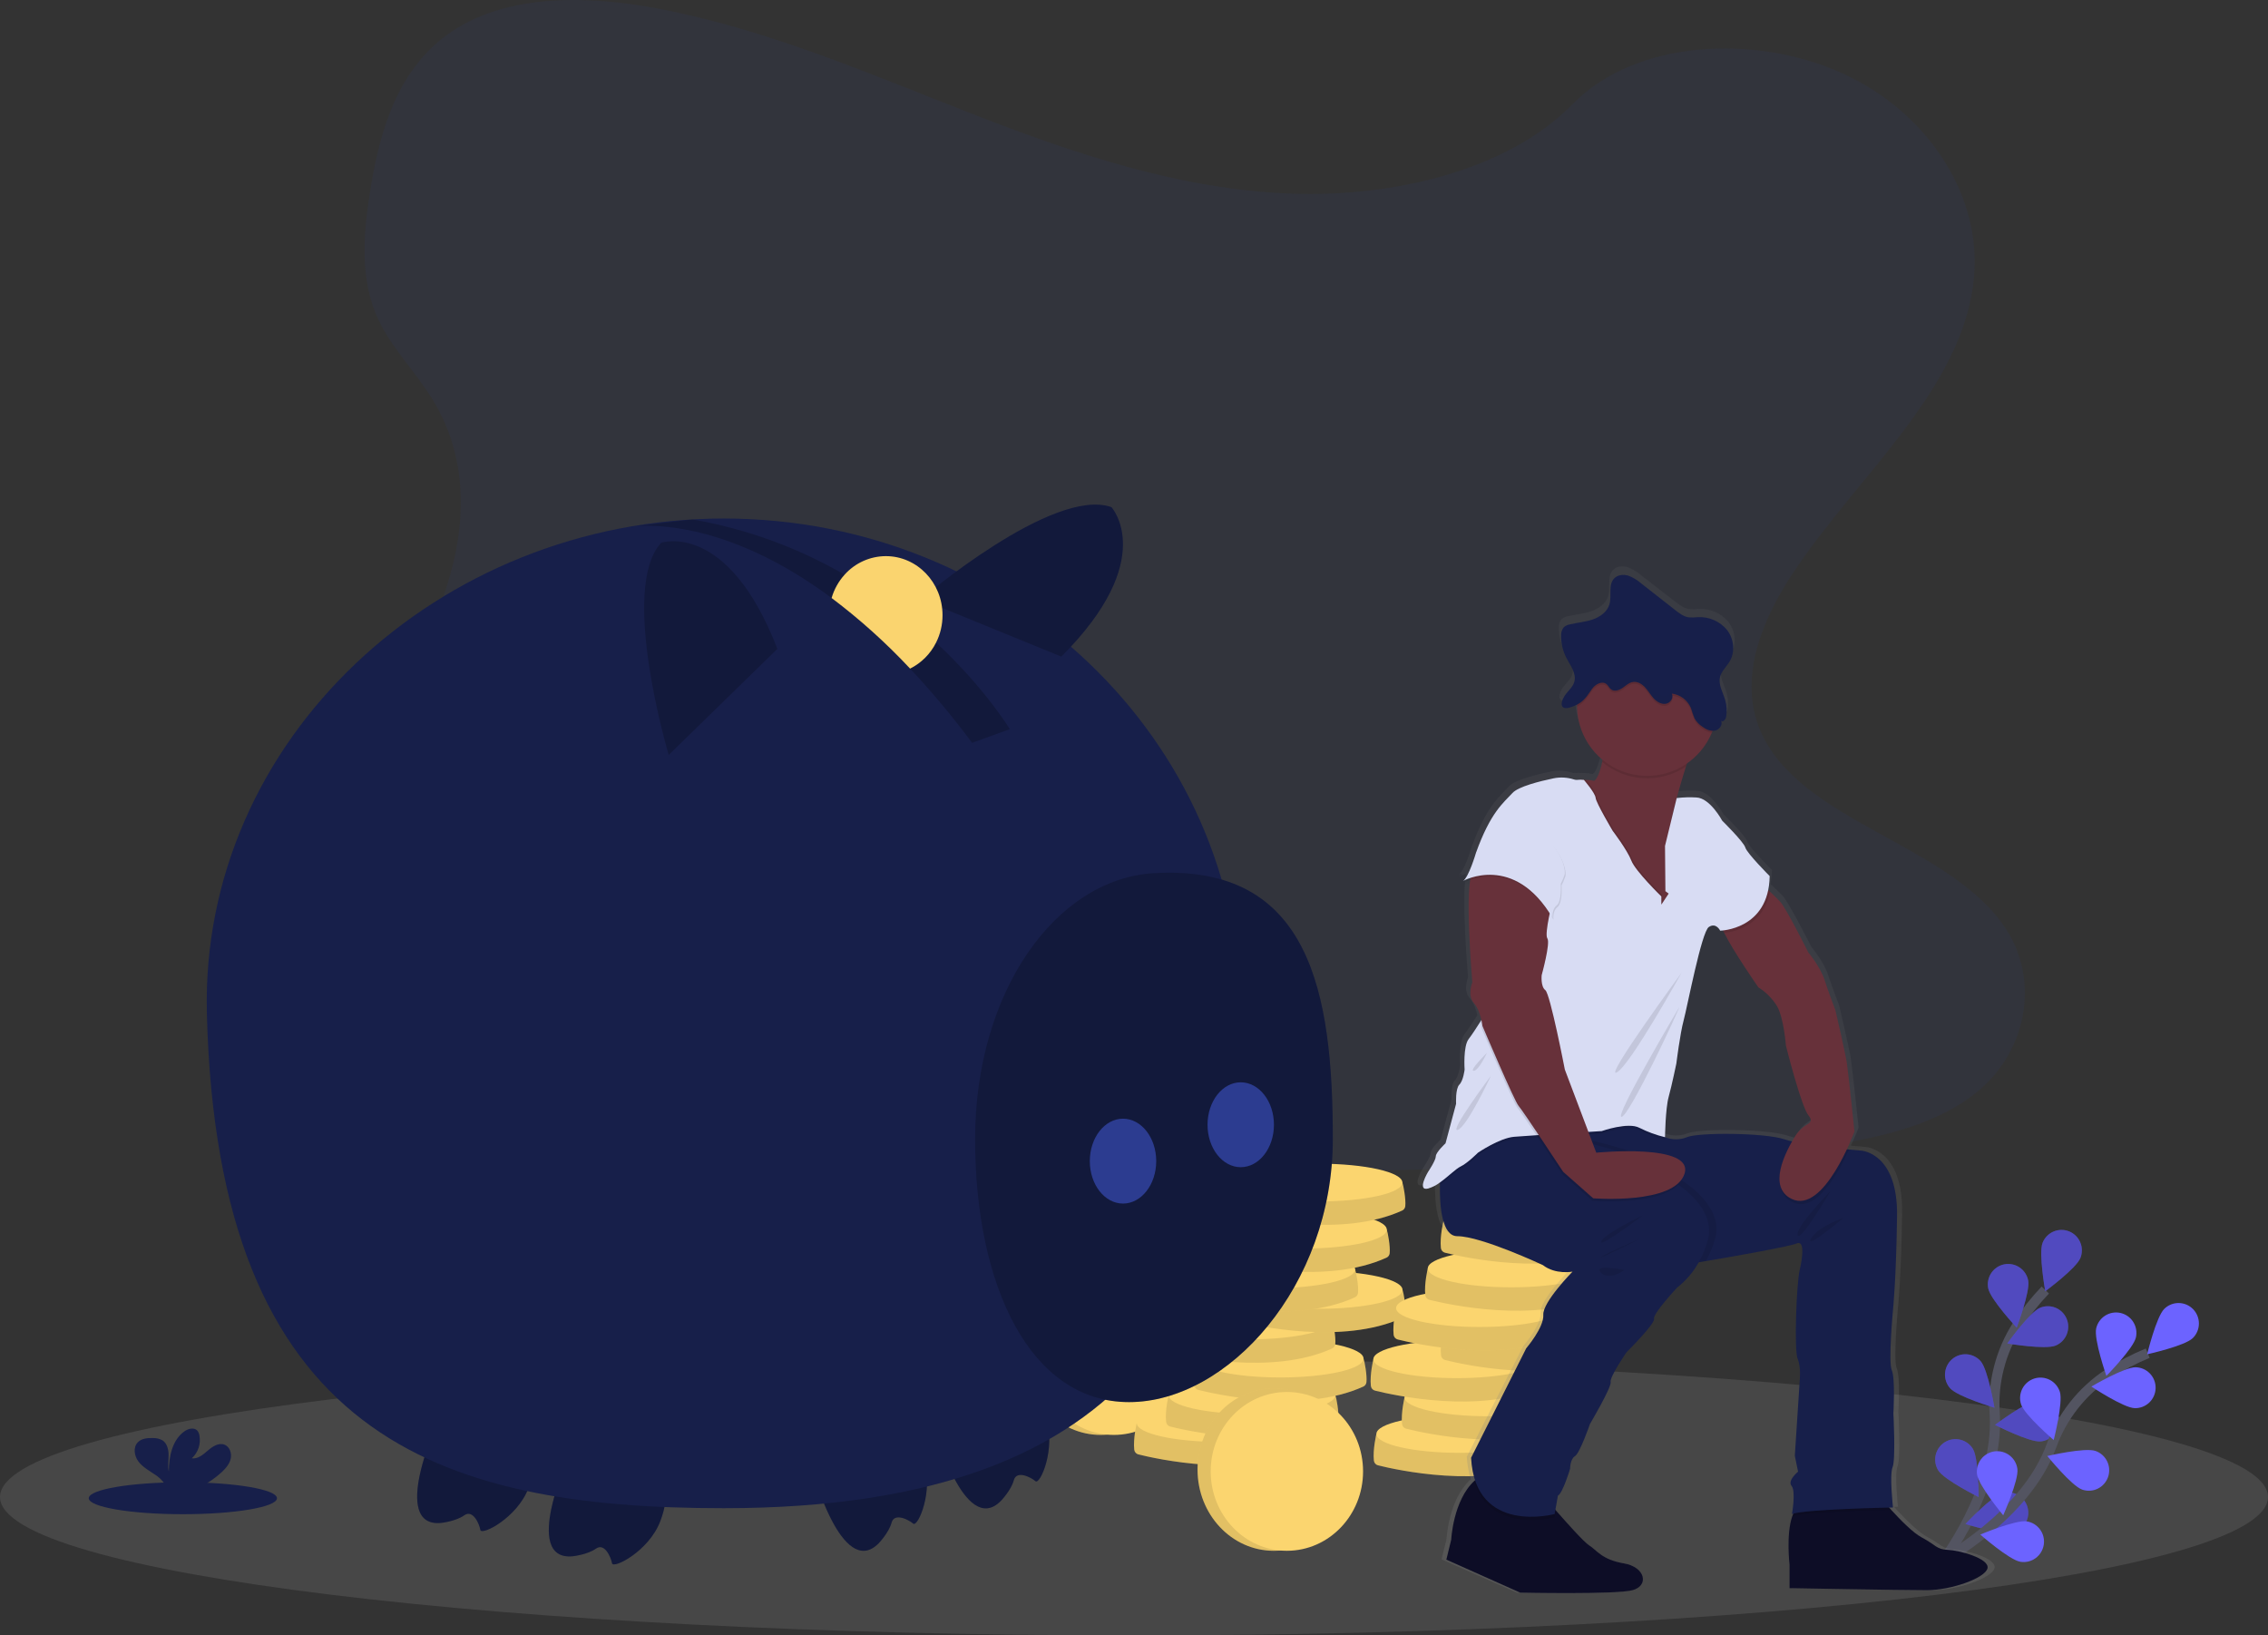 <svg width="448" height="323" viewBox="0 0 448 323" fill="none" xmlns="http://www.w3.org/2000/svg">
<rect x="0" y="0" width="448" height="323" fill="#333333" stroke="none"/>
<g clip-path="url(#clip0)">
<path opacity="0.1" d="M224 323C347.712 323 448 310.761 448 295.663C448 280.566 347.712 268.327 224 268.327C100.288 268.327 0 280.566 0 295.663C0 310.761 100.288 323 224 323Z" fill="white"/>
<path d="M383.279 309.063C383.279 309.063 394.962 294.137 394.017 279.328C393.581 273.119 395.163 266.936 398.525 261.706C400.141 259.236 401.978 256.92 404.014 254.787" stroke="#535461" stroke-width="2" stroke-miterlimit="10"/>
<path d="M403.475 245.45C402.651 247.523 404 255.032 404 255.032C404 255.032 410.127 250.518 410.951 248.445C411.345 247.45 411.33 246.338 410.909 245.354C410.488 244.37 409.694 243.594 408.703 243.197C407.712 242.8 406.605 242.815 405.624 243.237C404.644 243.66 403.871 244.456 403.475 245.45Z" fill="#6C63FF"/>
<path d="M392.733 254.457C393.163 256.646 398.361 262.213 398.361 262.213C398.361 262.213 401.06 255.081 400.63 252.891C400.527 252.371 400.324 251.876 400.031 251.434C399.738 250.992 399.361 250.613 398.922 250.317C398.483 250.022 397.99 249.816 397.472 249.712C396.954 249.608 396.42 249.607 395.902 249.71C395.383 249.813 394.89 250.017 394.45 250.311C394.01 250.605 393.632 250.984 393.338 251.425C393.044 251.865 392.839 252.36 392.735 252.88C392.631 253.401 392.63 253.936 392.733 254.457Z" fill="#6C63FF"/>
<path d="M385.206 274.186C386.678 275.858 393.963 278.029 393.963 278.029C393.963 278.029 392.708 270.504 391.235 268.832C390.885 268.434 390.46 268.11 389.985 267.877C389.51 267.644 388.994 267.507 388.467 267.475C387.939 267.442 387.41 267.514 386.91 267.687C386.411 267.86 385.949 268.13 385.553 268.481C385.157 268.833 384.834 269.259 384.603 269.736C384.371 270.213 384.235 270.731 384.203 271.261C384.17 271.791 384.242 272.322 384.414 272.824C384.586 273.326 384.855 273.788 385.206 274.186Z" fill="#6C63FF"/>
<path d="M382.858 290.401C384.028 292.299 390.843 295.674 390.843 295.674C390.843 295.674 390.872 288.045 389.702 286.147C389.424 285.696 389.06 285.304 388.631 284.993C388.202 284.683 387.717 284.461 387.202 284.339C386.687 284.217 386.154 284.199 385.632 284.284C385.11 284.369 384.61 284.557 384.161 284.837C383.711 285.116 383.321 285.482 383.012 285.912C382.703 286.343 382.482 286.831 382.361 287.348C382.24 287.865 382.222 288.4 382.307 288.924C382.392 289.448 382.58 289.95 382.858 290.401Z" fill="#6C63FF"/>
<path d="M406.05 265.759C403.995 266.61 396.502 265.343 396.502 265.343C396.502 265.343 400.926 259.139 402.98 258.288C403.967 257.879 405.075 257.881 406.061 258.292C407.046 258.704 407.829 259.492 408.236 260.482C408.643 261.473 408.641 262.586 408.231 263.575C407.821 264.565 407.037 265.35 406.05 265.759Z" fill="#6C63FF"/>
<path d="M403.065 284.687C400.851 284.882 394.078 281.422 394.078 281.422C394.078 281.422 400.148 276.831 402.363 276.636C402.889 276.59 403.42 276.647 403.925 276.807C404.429 276.966 404.898 277.223 405.303 277.564C405.708 277.905 406.043 278.323 406.287 278.794C406.531 279.265 406.681 279.78 406.727 280.309C406.773 280.838 406.715 281.371 406.556 281.877C406.397 282.384 406.14 282.853 405.8 283.26C405.46 283.667 405.043 284.002 404.574 284.247C404.105 284.492 403.592 284.642 403.065 284.687Z" fill="#6C63FF"/>
<path d="M397.65 302.685C395.5 303.253 388.243 300.991 388.243 300.991C388.243 300.991 393.452 295.437 395.602 294.869C396.634 294.597 397.732 294.747 398.654 295.287C399.576 295.827 400.247 296.713 400.518 297.749C400.79 298.786 400.64 299.888 400.102 300.814C399.564 301.739 398.682 302.413 397.65 302.685Z" fill="#6C63FF"/>
<path opacity="0.25" d="M403.475 245.45C402.651 247.523 404 255.032 404 255.032C404 255.032 410.127 250.518 410.951 248.445C411.345 247.45 411.33 246.338 410.909 245.354C410.488 244.37 409.694 243.594 408.703 243.197C407.712 242.8 406.605 242.815 405.624 243.237C404.644 243.66 403.871 244.456 403.475 245.45Z" fill="black"/>
<path opacity="0.25" d="M392.733 254.457C393.163 256.646 398.361 262.213 398.361 262.213C398.361 262.213 401.06 255.081 400.63 252.891C400.527 252.371 400.324 251.876 400.031 251.434C399.738 250.992 399.361 250.613 398.922 250.317C398.483 250.022 397.99 249.816 397.472 249.712C396.954 249.608 396.42 249.607 395.902 249.71C395.383 249.813 394.89 250.017 394.45 250.311C394.01 250.605 393.632 250.984 393.338 251.425C393.044 251.865 392.839 252.36 392.735 252.88C392.631 253.401 392.63 253.936 392.733 254.457Z" fill="black"/>
<path opacity="0.25" d="M385.206 274.186C386.678 275.858 393.963 278.029 393.963 278.029C393.963 278.029 392.708 270.504 391.235 268.832C390.885 268.434 390.46 268.11 389.985 267.877C389.51 267.644 388.994 267.507 388.467 267.475C387.939 267.442 387.41 267.514 386.91 267.687C386.411 267.86 385.949 268.13 385.553 268.481C385.157 268.833 384.834 269.259 384.603 269.736C384.371 270.213 384.235 270.731 384.203 271.261C384.17 271.791 384.242 272.322 384.414 272.824C384.586 273.326 384.855 273.788 385.206 274.186Z" fill="black"/>
<path opacity="0.25" d="M382.858 290.401C384.028 292.299 390.843 295.674 390.843 295.674C390.843 295.674 390.872 288.045 389.702 286.147C389.424 285.696 389.06 285.304 388.631 284.993C388.202 284.683 387.717 284.461 387.202 284.339C386.687 284.217 386.154 284.199 385.632 284.284C385.11 284.369 384.61 284.557 384.161 284.837C383.711 285.116 383.321 285.482 383.012 285.912C382.703 286.343 382.482 286.831 382.361 287.348C382.24 287.865 382.222 288.4 382.307 288.924C382.392 289.448 382.58 289.95 382.858 290.401Z" fill="black"/>
<path opacity="0.25" d="M406.05 265.759C403.995 266.61 396.502 265.343 396.502 265.343C396.502 265.343 400.926 259.139 402.98 258.288C403.967 257.879 405.075 257.881 406.061 258.292C407.046 258.704 407.829 259.492 408.236 260.482C408.643 261.473 408.641 262.586 408.231 263.575C407.821 264.565 407.037 265.35 406.05 265.759Z" fill="black"/>
<path opacity="0.25" d="M403.065 284.687C400.851 284.882 394.078 281.422 394.078 281.422C394.078 281.422 400.148 276.831 402.363 276.636C402.889 276.59 403.42 276.647 403.925 276.807C404.429 276.966 404.898 277.223 405.303 277.564C405.708 277.905 406.043 278.323 406.287 278.794C406.531 279.265 406.681 279.78 406.727 280.309C406.773 280.838 406.715 281.371 406.556 281.877C406.397 282.384 406.14 282.853 405.8 283.26C405.46 283.667 405.043 284.002 404.574 284.247C404.105 284.492 403.592 284.642 403.065 284.687Z" fill="black"/>
<path opacity="0.25" d="M397.65 302.685C395.5 303.253 388.243 300.991 388.243 300.991C388.243 300.991 393.452 295.437 395.602 294.869C396.634 294.597 397.732 294.747 398.654 295.287C399.576 295.827 400.247 296.713 400.518 297.749C400.79 298.786 400.64 299.888 400.102 300.814C399.564 301.739 398.682 302.413 397.65 302.685Z" fill="black"/>
<path d="M383.378 308.442C383.378 308.442 400.082 299.549 405.196 285.626C407.303 279.773 411.245 274.763 416.429 271.351C418.903 269.75 421.518 268.38 424.24 267.258" stroke="#535461" stroke-width="2" stroke-miterlimit="10"/>
<path d="M427.515 258.503C425.925 260.062 424.128 267.476 424.128 267.476C424.128 267.476 431.551 265.842 433.141 264.282C433.904 263.533 434.34 262.51 434.352 261.439C434.364 260.367 433.952 259.335 433.206 258.568C432.46 257.802 431.441 257.364 430.374 257.352C429.307 257.34 428.278 257.753 427.515 258.503Z" fill="#6C63FF"/>
<path d="M414.059 262.366C413.569 264.543 416.074 271.747 416.074 271.747C416.074 271.747 421.421 266.325 421.911 264.148C422.027 263.63 422.041 263.095 421.951 262.572C421.862 262.049 421.67 261.549 421.388 261.1C421.106 260.651 420.739 260.263 420.307 259.957C419.875 259.65 419.388 259.433 418.872 259.316C418.357 259.199 417.823 259.185 417.302 259.275C416.782 259.365 416.283 259.557 415.837 259.84C415.39 260.124 415.003 260.492 414.698 260.926C414.393 261.359 414.176 261.849 414.059 262.366Z" fill="#6C63FF"/>
<path d="M399.215 277.34C399.887 279.468 405.671 284.416 405.671 284.416C405.671 284.416 407.56 277.026 406.889 274.899C406.729 274.393 406.472 273.924 406.131 273.518C405.791 273.112 405.374 272.777 404.905 272.532C404.436 272.288 403.923 272.139 403.397 272.093C402.87 272.048 402.34 272.107 401.836 272.267C401.332 272.428 400.865 272.686 400.46 273.028C400.056 273.37 399.723 273.788 399.479 274.259C399.236 274.73 399.087 275.245 399.042 275.773C398.997 276.302 399.056 276.834 399.215 277.34Z" fill="#6C63FF"/>
<path d="M390.525 291.209C390.829 293.42 395.697 299.279 395.697 299.279C395.697 299.279 398.803 292.316 398.499 290.105C398.427 289.579 398.252 289.073 397.985 288.615C397.718 288.157 397.364 287.757 396.942 287.436C396.521 287.116 396.041 286.882 395.53 286.748C395.018 286.613 394.486 286.582 393.962 286.654C393.438 286.727 392.934 286.902 392.478 287.17C392.022 287.438 391.623 287.794 391.304 288.217C390.985 288.64 390.752 289.122 390.618 289.635C390.484 290.149 390.453 290.684 390.525 291.209Z" fill="#6C63FF"/>
<path d="M421.673 278.117C419.451 278.059 413.112 273.851 413.112 273.851C413.112 273.851 419.66 269.98 421.882 270.038C422.949 270.066 423.961 270.518 424.696 271.295C425.431 272.072 425.828 273.111 425.801 274.182C425.773 275.253 425.322 276.27 424.548 277.008C423.774 277.746 422.74 278.145 421.673 278.117H421.673Z" fill="#6C63FF"/>
<path d="M411.305 294.207C409.202 293.484 404.407 287.565 404.407 287.565C404.407 287.565 411.809 285.838 413.912 286.561C414.921 286.908 415.753 287.644 416.222 288.606C416.692 289.569 416.761 290.679 416.416 291.693C416.07 292.707 415.337 293.541 414.379 294.013C413.42 294.484 412.314 294.554 411.305 294.207V294.207Z" fill="#6C63FF"/>
<path d="M399.09 308.458C396.895 308.102 391.173 303.082 391.173 303.082C391.173 303.082 398.178 300.124 400.372 300.479C401.426 300.65 402.369 301.234 402.994 302.103C403.619 302.972 403.874 304.054 403.704 305.112C403.534 306.171 402.953 307.117 402.087 307.745C401.222 308.372 400.144 308.629 399.09 308.458Z" fill="#6C63FF"/>
<path opacity="0.1" d="M255.311 38.253C233.177 37.481 212.096 30.307 191.965 22.457C171.835 14.608 151.895 5.912 130.29 1.752C116.395 -0.923 100.504 -1.301 89.308 6.179C78.534 13.377 75.052 25.803 73.181 37.332C71.772 46.006 70.945 55.136 74.803 63.256C77.482 68.894 82.239 73.633 85.528 79.033C96.973 97.824 88.883 120.995 76.48 139.342C70.662 147.949 63.913 156.159 59.424 165.321C54.934 174.482 52.857 184.98 56.785 194.326C60.678 203.589 69.957 210.547 80.008 215.441C100.421 225.381 124.476 228.226 147.933 229.837C199.857 233.403 252.059 231.859 304.121 230.313C323.388 229.74 342.74 229.16 361.694 226.169C372.219 224.508 383.086 221.871 390.728 215.507C400.428 207.427 402.833 193.745 396.333 183.614C385.429 166.619 355.283 162.398 347.662 144.161C343.467 134.122 347.775 122.94 353.871 113.629C366.949 93.657 388.868 76.135 390.023 53.306C390.816 37.626 380.279 21.924 363.986 14.505C346.908 6.729 323.226 7.707 310.627 20.579C297.654 33.834 274.855 38.934 255.311 38.253Z" fill="#2C3C90"/>
<path d="M217.413 283.402C225.725 283.402 232.463 276.221 232.463 267.363C232.463 258.505 225.725 251.324 217.413 251.324C209.102 251.324 202.364 258.505 202.364 267.363C202.364 276.221 209.102 283.402 217.413 283.402Z" fill="#FBD56F"/>
<path opacity="0.1" d="M217.413 283.402C225.725 283.402 232.463 276.221 232.463 267.363C232.463 258.505 225.725 251.324 217.413 251.324C209.102 251.324 202.364 258.505 202.364 267.363C202.364 276.221 209.102 283.402 217.413 283.402Z" fill="black"/>
<path d="M220.011 283.402C228.322 283.402 235.06 276.381 235.06 267.72C235.06 259.06 228.322 252.039 220.011 252.039C211.699 252.039 204.961 259.06 204.961 267.72C204.961 276.381 211.699 283.402 220.011 283.402Z" fill="#FBD56F"/>
<path d="M226.106 281.932L224.541 281.057C224.541 281.057 223.809 284.125 224.048 286.311C224.072 286.533 224.162 286.742 224.308 286.91C224.454 287.078 224.648 287.197 224.863 287.252C228.464 288.15 245.629 291.975 257.431 286.587C257.603 286.508 257.75 286.387 257.86 286.233C257.97 286.08 258.039 285.901 258.059 285.713C258.204 284.369 257.691 281.597 257.486 281.057C257.046 279.894 226.106 281.932 226.106 281.932Z" fill="#FBD56F"/>
<path opacity="0.1" d="M226.106 281.932L224.541 281.057C224.541 281.057 223.809 284.125 224.048 286.311C224.072 286.533 224.162 286.742 224.308 286.91C224.454 287.078 224.648 287.197 224.863 287.252C228.464 288.15 245.629 291.975 257.431 286.587C257.603 286.508 257.75 286.387 257.86 286.233C257.97 286.08 258.039 285.901 258.059 285.713C258.204 284.369 257.691 281.597 257.486 281.057C257.046 279.894 226.106 281.932 226.106 281.932Z" fill="black"/>
<path d="M241.014 284.784C250.111 284.784 257.486 283.115 257.486 281.056C257.486 278.997 250.111 277.328 241.014 277.328C231.916 277.328 224.541 278.997 224.541 281.056C224.541 283.115 231.916 284.784 241.014 284.784Z" fill="#FBD56F"/>
<path d="M232.4 276.431L230.834 275.556C230.834 275.556 230.102 278.624 230.342 280.81C230.365 281.032 230.456 281.241 230.602 281.409C230.748 281.578 230.941 281.697 231.157 281.751C234.758 282.649 251.922 286.475 263.725 281.086C263.896 281.008 264.044 280.886 264.154 280.733C264.264 280.58 264.332 280.4 264.352 280.213C264.497 278.869 263.985 276.096 263.78 275.556C263.34 274.394 232.4 276.431 232.4 276.431Z" fill="#FBD56F"/>
<path opacity="0.1" d="M232.4 276.431L230.834 275.556C230.834 275.556 230.102 278.624 230.342 280.81C230.365 281.032 230.456 281.241 230.602 281.409C230.748 281.578 230.941 281.697 231.157 281.751C234.758 282.649 251.922 286.475 263.725 281.086C263.896 281.008 264.044 280.886 264.154 280.733C264.264 280.58 264.332 280.4 264.352 280.213C264.497 278.869 263.985 276.096 263.78 275.556C263.34 274.394 232.4 276.431 232.4 276.431Z" fill="black"/>
<path d="M247.307 279.284C256.405 279.284 263.78 277.615 263.78 275.556C263.78 273.497 256.405 271.828 247.307 271.828C238.21 271.828 230.834 273.497 230.834 275.556C230.834 277.615 238.21 279.284 247.307 279.284Z" fill="#FBD56F"/>
<path d="M237.964 269.202L236.398 268.327C236.398 268.327 235.666 271.395 235.905 273.581C235.929 273.803 236.02 274.012 236.166 274.18C236.311 274.348 236.505 274.467 236.721 274.522C240.322 275.42 257.486 279.245 269.289 273.857C269.46 273.778 269.608 273.657 269.718 273.503C269.828 273.35 269.896 273.171 269.916 272.983C270.061 271.639 269.548 268.867 269.344 268.327C268.903 267.164 237.964 269.202 237.964 269.202Z" fill="#FBD56F"/>
<path opacity="0.1" d="M237.964 269.202L236.398 268.327C236.398 268.327 235.666 271.395 235.905 273.581C235.929 273.803 236.02 274.012 236.166 274.18C236.311 274.348 236.505 274.467 236.721 274.522C240.322 275.42 257.486 279.245 269.289 273.857C269.46 273.778 269.608 273.657 269.718 273.503C269.828 273.35 269.896 273.171 269.916 272.983C270.061 271.639 269.548 268.867 269.344 268.327C268.903 267.164 237.964 269.202 237.964 269.202Z" fill="black"/>
<path d="M252.871 272.054C261.969 272.054 269.344 270.385 269.344 268.326C269.344 266.267 261.969 264.598 252.871 264.598C243.773 264.598 236.398 266.267 236.398 268.326C236.398 270.385 243.773 272.054 252.871 272.054Z" fill="#FBD56F"/>
<path d="M231.802 261.676L230.237 260.801C230.237 260.801 229.505 263.869 229.744 266.055C229.767 266.277 229.858 266.486 230.004 266.654C230.15 266.822 230.344 266.942 230.559 266.996C234.16 267.894 251.324 271.719 263.127 266.331C263.298 266.253 263.446 266.131 263.556 265.977C263.666 265.824 263.735 265.645 263.755 265.457C263.899 264.113 263.387 261.341 263.182 260.801C262.742 259.638 231.802 261.676 231.802 261.676Z" fill="#FBD56F"/>
<path opacity="0.1" d="M231.802 261.676L230.237 260.801C230.237 260.801 229.505 263.869 229.744 266.055C229.767 266.277 229.858 266.486 230.004 266.654C230.15 266.822 230.344 266.942 230.559 266.996C234.16 267.894 251.324 271.719 263.127 266.331C263.298 266.253 263.446 266.131 263.556 265.977C263.666 265.824 263.735 265.645 263.755 265.457C263.899 264.113 263.387 261.341 263.182 260.801C262.742 259.638 231.802 261.676 231.802 261.676Z" fill="black"/>
<path d="M246.709 264.529C255.807 264.529 263.182 262.86 263.182 260.801C263.182 258.742 255.807 257.073 246.709 257.073C237.612 257.073 230.237 258.742 230.237 260.801C230.237 262.86 237.612 264.529 246.709 264.529Z" fill="#FBD56F"/>
<path d="M245.663 255.636L244.098 254.761C244.098 254.761 243.366 257.829 243.605 260.015C243.629 260.237 243.719 260.446 243.865 260.614C244.011 260.783 244.205 260.902 244.42 260.956C248.021 261.854 265.185 265.68 276.988 260.291C277.16 260.213 277.307 260.091 277.417 259.938C277.527 259.785 277.596 259.605 277.616 259.418C277.761 258.074 277.248 255.301 277.043 254.761C276.603 253.599 245.663 255.636 245.663 255.636Z" fill="#FBD56F"/>
<path opacity="0.1" d="M245.663 255.636L244.098 254.761C244.098 254.761 243.366 257.829 243.605 260.015C243.629 260.237 243.719 260.446 243.865 260.614C244.011 260.783 244.205 260.902 244.42 260.956C248.021 261.854 265.185 265.68 276.988 260.291C277.16 260.213 277.307 260.091 277.417 259.938C277.527 259.785 277.596 259.605 277.616 259.418C277.761 258.074 277.248 255.301 277.043 254.761C276.603 253.599 245.663 255.636 245.663 255.636Z" fill="black"/>
<path d="M260.571 258.49C269.668 258.49 277.043 256.82 277.043 254.761C277.043 252.702 269.668 251.033 260.571 251.033C251.473 251.033 244.098 252.702 244.098 254.761C244.098 256.82 251.473 258.49 260.571 258.49Z" fill="#FBD56F"/>
<path d="M236.298 251.577L234.733 250.702C234.733 250.702 234 253.77 234.24 255.956C234.263 256.178 234.354 256.387 234.5 256.555C234.646 256.724 234.84 256.843 235.055 256.897C238.656 257.795 255.82 261.621 267.623 256.232C267.794 256.154 267.942 256.032 268.052 255.879C268.162 255.726 268.231 255.546 268.251 255.358C268.395 254.015 267.883 251.242 267.678 250.702C267.238 249.54 236.298 251.577 236.298 251.577Z" fill="#FBD56F"/>
<path opacity="0.1" d="M236.298 251.577L234.733 250.702C234.733 250.702 234 253.77 234.24 255.956C234.263 256.178 234.354 256.387 234.5 256.555C234.646 256.724 234.84 256.843 235.055 256.897C238.656 257.795 255.82 261.621 267.623 256.232C267.794 256.154 267.942 256.032 268.052 255.879C268.162 255.726 268.231 255.546 268.251 255.358C268.395 254.015 267.883 251.242 267.678 250.702C267.238 249.54 236.298 251.577 236.298 251.577Z" fill="black"/>
<path d="M251.205 254.43C260.303 254.43 267.678 252.761 267.678 250.702C267.678 248.643 260.303 246.974 251.205 246.974C242.108 246.974 234.733 248.643 234.733 250.702C234.733 252.761 242.108 254.43 251.205 254.43Z" fill="#FBD56F"/>
<path d="M242.551 243.74L240.985 242.865C240.985 242.865 240.253 245.933 240.492 248.119C240.516 248.341 240.607 248.55 240.753 248.719C240.898 248.887 241.092 249.006 241.308 249.06C244.909 249.958 262.073 253.784 273.876 248.395C274.047 248.317 274.195 248.195 274.305 248.042C274.415 247.889 274.483 247.709 274.503 247.522C274.648 246.178 274.135 243.405 273.931 242.865C273.491 241.703 242.551 243.74 242.551 243.74Z" fill="#FBD56F"/>
<path opacity="0.1" d="M242.551 243.74L240.985 242.865C240.985 242.865 240.253 245.933 240.492 248.119C240.516 248.341 240.607 248.55 240.753 248.719C240.898 248.887 241.092 249.006 241.308 249.06C244.909 249.958 262.073 253.784 273.876 248.395C274.047 248.317 274.195 248.195 274.305 248.042C274.415 247.889 274.483 247.709 274.503 247.522C274.648 246.178 274.135 243.405 273.931 242.865C273.491 241.703 242.551 243.74 242.551 243.74Z" fill="black"/>
<path d="M257.458 246.594C266.556 246.594 273.931 244.924 273.931 242.865C273.931 240.806 266.556 239.137 257.458 239.137C248.36 239.137 240.985 240.806 240.985 242.865C240.985 244.924 248.36 246.594 257.458 246.594Z" fill="#FBD56F"/>
<path d="M245.635 234.439L244.07 233.563C244.07 233.563 243.337 236.631 243.577 238.818C243.6 239.039 243.691 239.248 243.837 239.417C243.983 239.585 244.176 239.704 244.392 239.758C247.993 240.656 265.157 244.482 276.96 239.094C277.131 239.015 277.279 238.893 277.389 238.74C277.499 238.587 277.567 238.408 277.587 238.22C277.732 236.876 277.22 234.104 277.015 233.563C276.575 232.401 245.635 234.439 245.635 234.439Z" fill="#FBD56F"/>
<path opacity="0.1" d="M245.635 234.439L244.07 233.563C244.07 233.563 243.337 236.631 243.577 238.818C243.6 239.039 243.691 239.248 243.837 239.417C243.983 239.585 244.176 239.704 244.392 239.758C247.993 240.656 265.157 244.482 276.96 239.094C277.131 239.015 277.279 238.893 277.389 238.74C277.499 238.587 277.567 238.408 277.587 238.22C277.732 236.876 277.22 234.104 277.015 233.563C276.575 232.401 245.635 234.439 245.635 234.439Z" fill="black"/>
<path d="M260.542 237.291C269.64 237.291 277.015 235.622 277.015 233.563C277.015 231.504 269.64 229.835 260.542 229.835C251.445 229.835 244.07 231.504 244.07 233.563C244.07 235.622 251.445 237.291 260.542 237.291Z" fill="#FBD56F"/>
<path d="M273.443 284.089L271.877 283.214C271.877 283.214 271.145 286.282 271.384 288.468C271.408 288.69 271.499 288.899 271.644 289.067C271.79 289.235 271.984 289.355 272.199 289.409C275.801 290.307 292.965 294.132 304.768 288.744C304.939 288.666 305.087 288.544 305.197 288.391C305.307 288.237 305.375 288.058 305.395 287.87C305.54 286.527 305.027 283.754 304.823 283.214C304.382 282.051 273.443 284.089 273.443 284.089Z" fill="#FBD56F"/>
<path opacity="0.1" d="M273.443 284.089L271.877 283.214C271.877 283.214 271.145 286.282 271.384 288.468C271.408 288.69 271.499 288.899 271.644 289.067C271.79 289.235 271.984 289.355 272.199 289.409C275.801 290.307 292.965 294.132 304.768 288.744C304.939 288.666 305.087 288.544 305.197 288.391C305.307 288.237 305.375 288.058 305.395 287.87C305.54 286.527 305.027 283.754 304.823 283.214C304.382 282.051 273.443 284.089 273.443 284.089Z" fill="black"/>
<path d="M288.35 286.942C297.447 286.942 304.823 285.273 304.823 283.214C304.823 281.155 297.447 279.486 288.35 279.486C279.252 279.486 271.877 281.155 271.877 283.214C271.877 285.273 279.252 286.942 288.35 286.942Z" fill="#FBD56F"/>
<path d="M279.006 276.86L277.441 275.984C277.441 275.984 276.709 279.052 276.948 281.239C276.972 281.46 277.062 281.669 277.208 281.838C277.354 282.006 277.548 282.125 277.763 282.179C281.364 283.077 298.528 286.903 310.331 281.515C310.503 281.436 310.65 281.314 310.76 281.161C310.87 281.008 310.939 280.829 310.959 280.641C311.104 279.297 310.591 276.525 310.386 275.984C309.946 274.822 279.006 276.86 279.006 276.86Z" fill="#FBD56F"/>
<path opacity="0.1" d="M279.006 276.86L277.441 275.984C277.441 275.984 276.709 279.052 276.948 281.239C276.972 281.46 277.062 281.669 277.208 281.838C277.354 282.006 277.548 282.125 277.763 282.179C281.364 283.077 298.528 286.903 310.331 281.515C310.503 281.436 310.65 281.314 310.76 281.161C310.87 281.008 310.939 280.829 310.959 280.641C311.104 279.297 310.591 276.525 310.386 275.984C309.946 274.822 279.006 276.86 279.006 276.86Z" fill="black"/>
<path d="M293.914 279.713C303.011 279.713 310.386 278.044 310.386 275.985C310.386 273.926 303.011 272.256 293.914 272.256C284.816 272.256 277.441 273.926 277.441 275.985C277.441 278.044 284.816 279.713 293.914 279.713Z" fill="#FBD56F"/>
<path d="M272.845 269.334L271.279 268.458C271.279 268.458 270.547 271.526 270.787 273.713C270.81 273.934 270.901 274.144 271.047 274.312C271.192 274.48 271.386 274.599 271.602 274.653C275.203 275.551 292.367 279.377 304.17 273.989C304.341 273.91 304.489 273.788 304.599 273.635C304.709 273.482 304.777 273.303 304.797 273.115C304.942 271.771 304.429 268.999 304.225 268.458C303.785 267.296 272.845 269.334 272.845 269.334Z" fill="#FBD56F"/>
<path opacity="0.1" d="M272.845 269.334L271.279 268.458C271.279 268.458 270.547 271.526 270.787 273.713C270.81 273.934 270.901 274.144 271.047 274.312C271.192 274.48 271.386 274.599 271.602 274.653C275.203 275.551 292.367 279.377 304.17 273.989C304.341 273.91 304.489 273.788 304.599 273.635C304.709 273.482 304.777 273.303 304.797 273.115C304.942 271.771 304.429 268.999 304.225 268.458C303.785 267.296 272.845 269.334 272.845 269.334Z" fill="black"/>
<path d="M287.752 272.187C296.85 272.187 304.225 270.518 304.225 268.459C304.225 266.4 296.85 264.73 287.752 264.73C278.654 264.73 271.279 266.4 271.279 268.459C271.279 270.518 278.654 272.187 287.752 272.187Z" fill="#FBD56F"/>
<path d="M286.706 263.294L285.141 262.419C285.141 262.419 284.408 265.487 284.648 267.673C284.671 267.895 284.762 268.104 284.908 268.272C285.054 268.441 285.247 268.56 285.463 268.614C289.064 269.512 306.228 273.338 318.031 267.949C318.202 267.871 318.35 267.749 318.46 267.596C318.57 267.442 318.638 267.263 318.658 267.075C318.803 265.732 318.291 262.959 318.086 262.419C317.646 261.256 286.706 263.294 286.706 263.294Z" fill="#FBD56F"/>
<path opacity="0.1" d="M286.706 263.294L285.141 262.419C285.141 262.419 284.408 265.487 284.648 267.673C284.671 267.895 284.762 268.104 284.908 268.272C285.054 268.441 285.247 268.56 285.463 268.614C289.064 269.512 306.228 273.338 318.031 267.949C318.202 267.871 318.35 267.749 318.46 267.596C318.57 267.442 318.638 267.263 318.658 267.075C318.803 265.732 318.291 262.959 318.086 262.419C317.646 261.256 286.706 263.294 286.706 263.294Z" fill="black"/>
<path d="M301.613 266.147C310.711 266.147 318.086 264.478 318.086 262.419C318.086 260.36 310.711 258.691 301.613 258.691C292.516 258.691 285.141 260.36 285.141 262.419C285.141 264.478 292.516 266.147 301.613 266.147Z" fill="#FBD56F"/>
<path d="M277.341 259.235L275.775 258.36C275.775 258.36 275.043 261.428 275.282 263.614C275.306 263.836 275.397 264.045 275.543 264.213C275.688 264.381 275.882 264.501 276.098 264.555C279.699 265.453 296.863 269.278 308.666 263.89C308.837 263.812 308.985 263.69 309.095 263.537C309.205 263.383 309.273 263.204 309.293 263.016C309.438 261.673 308.925 258.9 308.721 258.36C308.281 257.197 277.341 259.235 277.341 259.235Z" fill="#FBD56F"/>
<path opacity="0.1" d="M277.341 259.235L275.775 258.36C275.775 258.36 275.043 261.428 275.282 263.614C275.306 263.836 275.397 264.045 275.543 264.213C275.688 264.381 275.882 264.501 276.098 264.555C279.699 265.453 296.863 269.278 308.666 263.89C308.837 263.812 308.985 263.69 309.095 263.537C309.205 263.383 309.273 263.204 309.293 263.016C309.438 261.673 308.925 258.9 308.721 258.36C308.281 257.197 277.341 259.235 277.341 259.235Z" fill="black"/>
<path d="M292.248 262.088C301.346 262.088 308.721 260.419 308.721 258.36C308.721 256.301 301.346 254.632 292.248 254.632C283.15 254.632 275.775 256.301 275.775 258.36C275.775 260.419 283.15 262.088 292.248 262.088Z" fill="#FBD56F"/>
<path d="M283.593 251.399L282.028 250.523C282.028 250.523 281.296 253.591 281.535 255.778C281.559 255.999 281.649 256.208 281.795 256.377C281.941 256.545 282.135 256.664 282.35 256.718C285.951 257.616 303.115 261.442 314.918 256.054C315.09 255.975 315.237 255.853 315.347 255.7C315.457 255.547 315.526 255.368 315.546 255.18C315.691 253.836 315.178 251.064 314.973 250.523C314.533 249.361 283.593 251.399 283.593 251.399Z" fill="#FBD56F"/>
<path opacity="0.1" d="M283.593 251.399L282.028 250.523C282.028 250.523 281.296 253.591 281.535 255.778C281.559 255.999 281.649 256.208 281.795 256.377C281.941 256.545 282.135 256.664 282.35 256.718C285.951 257.616 303.115 261.442 314.918 256.054C315.09 255.975 315.237 255.853 315.347 255.7C315.457 255.547 315.526 255.368 315.546 255.18C315.691 253.836 315.178 251.064 314.973 250.523C314.533 249.361 283.593 251.399 283.593 251.399Z" fill="black"/>
<path d="M298.501 254.251C307.598 254.251 314.973 252.582 314.973 250.523C314.973 248.464 307.598 246.795 298.501 246.795C289.403 246.795 282.028 248.464 282.028 250.523C282.028 252.582 289.403 254.251 298.501 254.251Z" fill="#FBD56F"/>
<path d="M286.678 242.096L285.112 241.221C285.112 241.221 284.38 244.289 284.619 246.475C284.643 246.697 284.734 246.906 284.879 247.075C285.025 247.243 285.219 247.362 285.434 247.416C289.036 248.314 306.2 252.14 318.003 246.751C318.174 246.673 318.322 246.551 318.432 246.398C318.542 246.245 318.61 246.065 318.63 245.878C318.775 244.534 318.262 241.761 318.058 241.221C317.617 240.059 286.678 242.096 286.678 242.096Z" fill="#FBD56F"/>
<path opacity="0.1" d="M286.678 242.096L285.112 241.221C285.112 241.221 284.38 244.289 284.619 246.475C284.643 246.697 284.734 246.906 284.879 247.075C285.025 247.243 285.219 247.362 285.434 247.416C289.036 248.314 306.2 252.14 318.003 246.751C318.174 246.673 318.322 246.551 318.432 246.398C318.542 246.245 318.61 246.065 318.63 245.878C318.775 244.534 318.262 241.761 318.058 241.221C317.617 240.059 286.678 242.096 286.678 242.096Z" fill="black"/>
<path d="M301.585 244.949C310.683 244.949 318.058 243.28 318.058 241.221C318.058 239.162 310.683 237.493 301.585 237.493C292.487 237.493 285.112 239.162 285.112 241.221C285.112 243.28 292.487 244.949 301.585 244.949Z" fill="#FBD56F"/>
<path d="M385.966 306.032C383.673 305.95 383.591 305.058 380.643 303.516C378.979 302.647 376.451 300.12 374.568 298.087C374.417 297.924 374.271 297.765 374.13 297.61C374.628 297.599 374.91 297.593 374.91 297.593C374.91 297.593 374.173 291.103 374.828 289.561C375.483 288.02 374.992 278.851 374.992 278.851C374.992 278.851 375.402 271.874 374.665 270.251C373.928 268.628 374.91 258.243 374.91 258.243C374.91 258.243 375.565 252.077 375.729 239.501C375.893 226.925 368.523 226.52 368.523 226.52C368.523 226.52 367.54 226.443 366.048 226.3C365.905 226.287 365.753 226.272 365.601 226.257C366.567 224.226 367.131 222.706 367.131 222.706C367.131 222.706 365.902 210.942 365.575 208.913C365.247 206.885 363.282 198.528 363.282 198.528C363.282 198.528 361.889 194.958 361.071 192.443C360.252 189.928 357.795 187.007 357.795 187.007C357.795 187.007 353.373 178.244 352.144 176.946C351.574 176.344 350.775 175.585 350.082 174.944C349.957 174.828 349.838 174.718 349.722 174.612C349.907 173.698 350.006 172.768 350.015 171.835C350.015 171.835 345.429 167.291 345.102 166.155C344.774 165.019 340.434 160.8 340.434 160.8C340.434 160.8 337.977 156.257 335.193 156.176C333.877 156.101 332.558 156.141 331.249 156.296C331.821 154.171 332.497 151.944 333.105 150.034C333.172 149.821 333.239 149.613 333.304 149.409C335.529 147.898 337.275 145.778 338.335 143.3C338.393 143.168 338.446 143.035 338.498 142.902C338.528 142.902 338.557 142.907 338.586 142.907C338.702 142.905 338.817 142.895 338.931 142.875C339.848 142.717 340.623 141.678 340.201 140.858C340.228 140.904 340.267 140.942 340.314 140.968C340.361 140.994 340.414 141.007 340.468 141.005C340.773 140.995 341.146 140.551 341.218 140.161C341.23 140.093 341.237 140.025 341.247 139.957C341.26 139.872 341.274 139.787 341.284 139.702C341.294 139.622 341.3 139.542 341.306 139.462C341.313 139.379 341.32 139.296 341.324 139.213C341.328 139.136 341.33 139.058 341.331 138.98C341.333 138.891 341.333 138.802 341.331 138.712C341.33 138.641 341.329 138.569 341.325 138.498C341.32 138.389 341.311 138.281 341.301 138.172C341.297 138.128 341.296 138.083 341.292 138.038L341.291 138.045C341.243 137.602 341.154 137.164 341.027 136.736C340.574 135.228 339.625 133.733 339.991 132.202C339.995 132.185 340.002 132.17 340.006 132.154L340.007 132.157C340.312 130.969 341.335 130.105 341.962 129.044C342.022 128.943 342.074 128.838 342.126 128.733C342.135 128.714 342.147 128.696 342.156 128.677C342.194 128.598 342.226 128.517 342.259 128.436C342.28 128.384 342.304 128.333 342.323 128.281C342.35 128.21 342.371 128.138 342.394 128.066C342.415 128.001 342.438 127.936 342.456 127.87C342.474 127.806 342.488 127.742 342.503 127.677C342.521 127.6 342.539 127.523 342.554 127.444C342.565 127.388 342.573 127.332 342.582 127.275C342.596 127.187 342.608 127.098 342.618 127.009C342.623 126.96 342.626 126.912 342.63 126.864C342.638 126.764 342.644 126.664 342.646 126.564C342.647 126.524 342.647 126.484 342.648 126.444C342.648 126.335 342.645 126.225 342.639 126.116C342.637 126.083 342.636 126.05 342.633 126.018C342.625 125.901 342.613 125.785 342.598 125.669C342.596 125.652 342.595 125.635 342.593 125.618L342.592 125.623C342.453 124.604 342.048 123.639 341.419 122.827C340.702 121.97 339.796 121.292 338.773 120.848C337.75 120.404 336.637 120.205 335.524 120.267C334.909 120.337 334.288 120.348 333.671 120.301C332.643 120.15 331.773 119.494 330.954 118.86C328.668 117.092 326.381 115.324 324.095 113.555C323.33 112.888 322.451 112.364 321.502 112.008C320.533 111.71 319.37 111.813 318.653 112.524C317.369 113.796 318.185 115.986 317.669 117.712C317.223 119.206 315.785 120.219 314.297 120.724C312.809 121.229 311.216 121.339 309.687 121.705C309.232 121.779 308.805 121.975 308.453 122.274C308.057 122.757 307.865 123.376 307.917 123.999C307.908 125.527 308.273 127.034 308.982 128.386C309.271 128.937 309.621 129.494 309.929 130.059C309.954 130.105 309.979 130.152 310.004 130.199C310.038 130.263 310.073 130.328 310.105 130.393C310.159 130.499 310.209 130.605 310.258 130.711C310.278 130.756 310.297 130.802 310.317 130.848C310.349 130.924 310.38 130.999 310.408 131.074C310.427 131.122 310.445 131.17 310.461 131.218C310.492 131.307 310.52 131.396 310.545 131.486C310.709 132.01 310.724 132.57 310.59 133.103C310.354 133.975 309.676 134.647 309.078 135.329C308.59 135.861 308.242 136.508 308.067 137.209L308.064 137.225C308.031 137.388 308.025 137.556 308.046 137.721C308.049 137.742 308.051 137.762 308.055 137.782C308.063 137.819 308.073 137.855 308.085 137.891C308.095 137.916 308.106 137.942 308.118 137.966C308.13 137.995 308.144 138.023 308.16 138.05C308.19 138.096 308.225 138.137 308.264 138.174C308.283 138.189 308.302 138.203 308.322 138.216C308.355 138.241 308.39 138.263 308.427 138.281C308.449 138.292 308.472 138.303 308.497 138.312C308.551 138.333 308.607 138.348 308.665 138.358C308.681 138.361 308.694 138.366 308.711 138.369C308.798 138.38 308.887 138.384 308.975 138.38C309 138.379 309.028 138.376 309.054 138.374C309.138 138.368 309.222 138.357 309.306 138.342C309.336 138.337 309.366 138.332 309.398 138.325C309.519 138.3 309.645 138.269 309.785 138.226C310.244 138.086 310.692 137.909 311.122 137.695C311.122 137.744 311.119 137.793 311.119 137.843C311.119 137.928 311.119 138.017 311.127 138.102C311.15 139.693 311.449 141.268 312.011 142.756C312.889 145.075 314.363 147.119 316.282 148.68C316.258 148.821 316.232 148.961 316.204 149.103C315.809 151.048 314.984 153 314.474 152.849C313.976 152.738 313.467 152.682 312.956 152.682C312.801 152.678 312.652 152.675 312.509 152.675L312.509 152.674C312.046 152.62 311.579 152.62 311.117 152.674C310.91 152.688 310.703 152.66 310.507 152.59C309.184 152.171 307.778 152.092 306.416 152.359C303.584 152.942 299.277 154.008 298.096 155.283C296.294 157.231 293.674 159.097 290.726 167.21C290.726 167.21 289.252 172.159 288.105 172.808C288.358 172.677 288.618 172.56 288.883 172.457C288.731 172.725 288.521 172.956 288.269 173.133C288.684 172.92 289.116 172.739 289.559 172.593C288.664 177.879 289.989 193 289.989 193C289.989 193 288.924 195.607 290.316 197.149C291.144 198.065 291.593 199.494 291.823 200.505C291.759 200.606 291.691 200.711 291.622 200.819V200.821C290.885 201.968 289.899 203.464 289.252 204.289C288.105 205.749 288.433 210.374 288.433 210.374C288.433 210.374 288.187 212.564 287.368 213.376C286.549 214.187 286.713 217.189 286.713 217.189L284.584 225.059C284.584 225.059 282.618 226.844 282.618 227.655C282.618 228.467 281.062 230.739 281.062 230.739C281.062 230.739 278.688 234.633 281.062 234.065C281.928 233.811 282.741 233.4 283.46 232.855L283.459 232.913C283.456 233.056 283.453 233.201 283.45 233.348C283.383 237.59 283.844 243.558 286.959 243.558C291.79 243.558 304.238 249.318 304.238 249.318C306.776 251.266 310.216 250.617 310.216 250.617C310.216 250.617 304.156 256.702 304.32 259.217C304.483 261.732 300.88 265.87 300.88 265.87L289.743 287.695C289.805 289.216 290.074 290.721 290.541 292.169C290.488 292.215 290.433 292.259 290.382 292.307C286.102 296.232 285.73 304.003 285.73 304.003L284.748 307.979L299.652 314.551C299.652 314.551 318.978 314.956 322.336 314.064C325.693 313.171 324.956 309.439 320.534 308.709C316.112 307.979 315.048 306.031 313.573 305.139C312.579 304.537 309.048 300.646 306.857 298.179C306.823 298.142 306.793 298.107 306.76 298.07L307.268 295.241C308.251 294.754 309.725 289.886 309.725 289.886C309.725 289.886 309.725 287.938 310.707 287.37C311.69 286.803 313.737 280.961 313.737 280.961C313.737 280.961 318.159 273.578 317.914 272.604C317.668 271.63 321.108 266.681 321.108 266.681C321.108 266.681 326.922 261.002 326.676 259.988C326.43 258.973 331.344 253.781 331.344 253.781C333.119 252.42 334.599 250.709 335.692 248.754C336.135 248.682 336.61 248.606 337.111 248.522C343.541 247.464 354.226 245.55 355.42 245.018C357.058 244.288 356.73 247.533 356.075 250.292C355.42 253.051 354.929 266.275 355.666 267.979C356.403 269.683 356.075 272.442 356.075 272.442L355.093 287.289L355.748 290.454C355.748 290.454 353.537 292.239 354.437 293.293C355.338 294.348 354.519 298.892 354.519 298.892C354.597 298.863 354.688 298.835 354.791 298.807C354.712 298.985 354.637 299.168 354.57 299.361C353.301 302.994 354.028 308.952 354.028 308.952V313.658C354.028 313.658 376.712 314.064 381.707 314.064C386.703 314.064 393.582 311.63 393.991 309.683C394.4 307.735 388.259 306.113 385.966 306.032ZM321.448 221.567L319.962 221.692C320.454 221.62 320.95 221.578 321.448 221.567ZM330.507 159.29C330.715 158.352 330.968 157.342 331.246 156.307L330.507 159.29ZM333.309 223.842C331.892 224.405 330.315 224.407 328.897 223.847L328.887 223.842C328.887 223.842 328.969 218.163 329.624 215.81C330.279 213.457 331.18 209.157 331.18 209.157C331.18 209.157 331.917 203.234 332.654 200.556C333.391 197.879 336.257 182.95 337.731 181.977C339.206 181.003 340.024 182.707 340.024 182.707C340.024 182.707 340.245 182.702 340.614 182.661C340.683 182.817 340.761 182.982 340.848 183.158C342.596 186.704 347.722 193.985 347.722 193.985C349.243 194.926 350.531 196.203 351.489 197.717C352.881 200.07 353.291 205.587 353.291 205.587C353.291 205.587 356.403 217.838 357.877 219.542C358.614 220.394 358.286 220.902 357.775 221.195C356.731 221.769 355.843 222.593 355.191 223.592C354.981 223.926 354.759 224.293 354.534 224.685C353.97 224.554 353.466 224.418 353.045 224.275C349.033 222.922 335.52 222.868 333.309 223.842Z" fill="url(#paint0_linear)"/>
<path d="M353.491 309V313.666C353.491 313.666 375.687 314.068 380.575 314.068C385.463 314.068 392.195 311.655 392.595 309.724C392.996 307.793 386.986 306.184 384.742 306.103C382.499 306.023 382.418 305.138 379.534 303.609C377.905 302.747 375.432 300.241 373.589 298.225C372.168 296.669 371.12 295.403 371.12 295.403C371.12 295.403 359.18 295.161 355.734 297.092C354.941 297.538 354.393 298.41 354.021 299.488C352.779 303.091 353.491 309 353.491 309Z" fill="#0D0D26"/>
<path opacity="0.1" d="M354.021 299.488C356.524 298.614 371.181 298.275 373.589 298.225C372.168 296.669 371.12 295.403 371.12 295.403C371.12 295.403 359.18 295.161 355.734 297.092C354.941 297.538 354.393 298.41 354.021 299.488Z" fill="black"/>
<path d="M289.625 225.084C289.625 225.084 290.088 225.366 290.92 225.87C291.071 225.96 291.233 226.06 291.406 226.164C291.933 226.484 292.566 226.866 293.289 227.303C303.36 233.397 330.832 249.916 332.336 249.784C332.73 249.75 333.914 249.572 335.549 249.305C335.982 249.234 336.446 249.158 336.937 249.075C343.229 248.026 353.685 246.128 354.853 245.601C356.456 244.876 356.135 248.095 355.494 250.83C354.853 253.566 354.372 266.68 355.093 268.37C355.814 270.059 355.494 272.795 355.494 272.795L354.532 287.518L355.173 290.656C355.173 290.656 353.01 292.426 353.891 293.472C354.773 294.518 353.971 299.023 353.971 299.023C356.536 298.058 373.924 297.736 373.924 297.736C373.924 297.736 373.203 291.299 373.844 289.771C374.485 288.242 374.004 279.151 374.004 279.151C374.004 279.151 374.405 272.231 373.684 270.622C372.963 269.013 373.924 258.715 373.924 258.715C373.924 258.715 374.565 252.6 374.726 240.13C374.886 227.659 367.674 227.257 367.674 227.257C367.674 227.257 366.712 227.181 365.252 227.04C362.397 226.764 357.637 226.238 354.457 225.545C353.805 225.409 353.162 225.238 352.529 225.031C348.603 223.689 335.381 223.636 333.217 224.602C331.832 225.16 330.286 225.162 328.9 224.607L328.89 224.602L327.207 221.866L311.134 223.242L309.431 223.388L293.608 224.743L292.52 224.837L289.625 225.084Z" fill="#171F4A"/>
<path opacity="0.1" d="M354.052 237.427C358.72 239.712 363.175 231.611 365.252 227.04C362.397 226.765 357.637 226.238 354.457 225.545C352.366 229.069 349.575 235.237 354.052 237.427Z" fill="black"/>
<path d="M340.028 182.684C340.126 183.238 340.317 183.77 340.594 184.258C342.304 187.774 347.32 194.994 347.32 194.994C348.812 195.932 350.073 197.197 351.006 198.695C352.369 201.028 352.769 206.499 352.769 206.499C352.769 206.499 355.814 218.648 357.257 220.338C357.978 221.182 357.657 221.686 357.157 221.977C356.133 222.549 355.264 223.365 354.628 224.354C352.527 227.746 349.173 234.474 353.891 236.783C360.302 239.921 366.312 223.475 366.312 223.475C366.312 223.475 365.11 211.809 364.789 209.798C364.469 207.787 362.546 199.5 362.546 199.5C362.546 199.5 361.183 195.96 360.382 193.465C359.581 190.971 357.177 188.075 357.177 188.075C357.177 188.075 352.85 179.386 351.648 178.098C351.09 177.502 350.308 176.748 349.63 176.113C348.846 175.377 348.202 174.8 348.202 174.8C348.202 174.8 339.948 180.754 340.028 182.684Z" fill="#67313A"/>
<path d="M285.699 308.034L300.283 314.551C300.283 314.551 319.194 314.954 322.479 314.069C325.765 313.183 325.044 309.483 320.717 308.758C316.389 308.034 315.348 306.103 313.905 305.218C312.932 304.621 309.477 300.763 307.333 298.317C306.301 297.139 305.572 296.288 305.572 296.288C305.572 296.288 302.767 288.805 294.994 290.495C293.576 290.803 292.268 291.494 291.212 292.494C287.024 296.386 286.66 304.092 286.66 304.092L285.699 308.034Z" fill="#0D0D26"/>
<path opacity="0.1" d="M291.406 226.164C291.933 226.484 292.566 226.866 293.289 227.303C303.36 233.397 330.832 249.916 332.336 249.784C332.73 249.751 333.914 249.572 335.549 249.305C335.982 249.234 336.446 249.158 336.937 249.075C336.956 249.044 336.974 249.014 336.991 248.983C337.798 247.568 338.415 246.052 338.826 244.474C340.509 238.038 332.175 233.13 332.175 233.13L330.413 231.754C328.409 228.367 313.985 225.165 313.985 225.165L312.126 223.911L311.134 223.242L310.873 223.067L308.617 221.544L297.318 222.349L293.962 224.515L293.608 224.743L292.362 225.548L291.406 226.164Z" fill="black"/>
<path opacity="0.1" d="M291.212 292.494C294.279 303.146 307.094 299.667 307.094 299.667L307.333 298.317C306.301 297.139 305.572 296.288 305.572 296.288C305.572 296.288 302.767 288.805 294.994 290.495C293.575 290.803 292.268 291.494 291.212 292.494Z" fill="black"/>
<path d="M287.862 244.152C292.59 244.152 304.77 249.865 304.77 249.865C307.254 251.796 310.62 251.152 310.62 251.152C310.62 251.152 304.69 257.186 304.85 259.68C305.011 262.174 301.485 266.278 301.485 266.278L290.587 287.92C291.388 303.287 307.094 299.023 307.094 299.023L307.735 295.403C308.697 294.92 310.139 290.093 310.139 290.093C310.139 290.093 310.139 288.162 311.101 287.598C312.062 287.035 314.066 281.242 314.066 281.242C314.066 281.242 318.393 273.921 318.152 272.955C317.912 271.99 321.277 267.082 321.277 267.082C321.277 267.082 326.967 261.45 326.726 260.445C326.486 259.439 331.294 254.29 331.294 254.29C333.035 252.936 334.483 251.24 335.549 249.305C336.356 247.89 336.973 246.374 337.384 244.796C338.74 239.613 333.599 235.42 331.546 233.986C331.049 233.638 330.733 233.452 330.733 233.452L328.97 232.076C328.06 230.534 324.579 229.033 321.055 227.854C318.513 227.002 315.947 226.319 314.308 225.908C313.223 225.638 312.543 225.487 312.543 225.487L310.684 224.233L310.03 223.792L309.431 223.388L307.174 221.866L302.147 222.223L295.876 222.671L292.52 224.837L290.92 225.87L284.657 229.912C284.657 229.912 284.492 231.46 284.439 233.537C284.436 233.698 284.433 233.861 284.429 234.028C284.364 238.234 284.814 244.152 287.862 244.152Z" fill="#171F4A"/>
<path d="M311.982 154.042L313.665 160.077C313.665 160.077 316.63 170.455 316.95 171.179C317.271 171.904 325.044 179.225 325.364 179.386C325.685 179.547 329.917 181.961 329.917 181.961C329.917 181.961 330.252 168.685 329.932 164.823C329.904 163.975 329.974 163.126 330.14 162.294C330.651 159.267 331.945 154.829 333.017 151.412C333.914 148.547 334.66 146.399 334.66 146.399C334.66 146.399 315.909 145.595 316.55 147.445C316.792 148.145 316.713 149.315 316.479 150.488C316.093 152.417 315.285 154.353 314.787 154.203C314.299 154.093 313.801 154.037 313.301 154.038C312.609 154.017 311.982 154.042 311.982 154.042Z" fill="#67313A"/>
<path opacity="0.1" d="M316.479 150.488C318.77 152.408 321.616 153.534 324.596 153.701C327.575 153.867 330.528 153.064 333.017 151.412C333.914 148.547 334.66 146.399 334.66 146.399C334.66 146.399 315.909 145.595 316.55 147.445C316.792 148.145 316.713 149.315 316.479 150.488Z" fill="black"/>
<path d="M339.229 139.322C339.23 140.798 338.996 142.265 338.536 143.667C338.42 144.029 338.286 144.385 338.135 144.733C337.055 147.3 335.233 149.483 332.905 150.999C330.576 152.514 327.848 153.294 325.074 153.236C322.299 153.178 319.606 152.285 317.342 150.673C315.079 149.061 313.349 146.804 312.377 144.194C311.826 142.717 311.534 141.156 311.511 139.58C311.503 139.495 311.503 139.406 311.503 139.322C311.503 135.631 312.964 132.09 315.564 129.48C318.163 126.87 321.689 125.403 325.366 125.403C329.043 125.403 332.569 126.87 335.168 129.48C337.768 132.09 339.229 135.631 339.229 139.322H339.229Z" fill="#67313A"/>
<path opacity="0.1" d="M311.982 154.042L313.665 160.076C313.665 160.076 316.63 170.455 316.95 171.179C317.271 171.903 325.044 179.225 325.364 179.386C325.685 179.547 329.917 181.96 329.917 181.96C329.917 181.96 330.252 168.685 329.932 164.823C329.904 163.975 329.974 163.126 330.14 162.294L329.05 166.754L329.13 175.685L329.771 176.168L328.329 178.34V176.731C328.329 176.731 323.201 171.743 322.399 169.651C321.598 167.559 318.713 163.771 318.713 163.771C318.713 163.771 315.428 158.226 315.348 157.261C315.285 156.507 313.905 154.766 313.301 154.037C312.609 154.017 311.982 154.042 311.982 154.042Z" fill="black"/>
<path opacity="0.1" d="M340.028 182.684C340.126 183.238 340.317 183.77 340.594 184.258C342.346 184.078 348.316 182.96 349.63 176.113C348.846 175.377 348.202 174.8 348.202 174.8C348.202 174.8 339.948 180.753 340.028 182.684Z" fill="black"/>
<path opacity="0.1" d="M284.429 234.028C286.046 232.879 287.585 231.312 288.503 230.877C289.866 230.234 291.949 228.142 291.949 228.142C291.949 228.142 292.478 227.781 293.289 227.303C294.776 226.428 297.214 225.16 299.081 225.004C300.754 224.864 306.312 224.507 310.684 224.233C313.848 224.034 316.389 223.878 316.389 223.878C316.389 223.878 321.598 222.027 323.842 223.234C325.449 224.042 327.142 224.663 328.89 225.084C328.89 225.084 328.892 224.909 328.9 224.607L328.89 224.602L327.207 221.866L309.431 223.388L307.174 221.866L295.875 222.671L292.52 224.837L289.625 225.084C289.625 225.084 290.088 225.366 290.92 225.87L284.657 229.912C284.657 229.912 284.465 231.709 284.429 234.028Z" fill="black"/>
<path d="M282.093 234.739C282.941 234.486 283.736 234.079 284.439 233.539V233.537C286.053 232.39 287.587 230.828 288.503 230.395C289.866 229.751 291.949 227.659 291.949 227.659C291.949 227.659 296.196 224.763 299.081 224.521C299.868 224.455 301.512 224.341 303.488 224.212C305.511 224.077 307.878 223.926 310.03 223.793C311.27 223.714 312.439 223.64 313.426 223.579C315.195 223.469 316.389 223.395 316.389 223.395C316.389 223.395 321.598 221.545 323.842 222.751C325.449 223.56 327.142 224.181 328.89 224.602C328.89 224.602 328.97 218.97 329.611 216.637C330.252 214.304 331.134 210.039 331.134 210.039C331.134 210.039 331.855 204.166 332.576 201.511C333.297 198.856 336.102 184.052 337.544 183.087C338.987 182.121 339.788 183.811 339.788 183.811C339.788 183.811 349.404 183.65 349.564 173.03C349.564 173.03 345.077 168.524 344.756 167.398C344.436 166.272 340.189 162.088 340.189 162.088C340.189 162.088 337.785 157.582 335.06 157.502C333.773 157.428 332.481 157.467 331.201 157.621L328.89 167.076L328.97 176.007L329.611 176.489L328.169 178.662V177.053C328.169 177.053 323.04 172.064 322.239 169.973C321.438 167.881 318.553 164.093 318.553 164.093C318.553 164.093 315.268 158.548 315.187 157.582C315.107 156.617 312.864 154.03 312.864 154.03C312.411 153.976 311.954 153.976 311.501 154.03C311.299 154.044 311.096 154.015 310.905 153.946C309.611 153.531 308.234 153.452 306.902 153.717C304.131 154.295 299.916 155.352 298.76 156.617C296.997 158.548 294.433 160.398 291.548 168.444L307.094 174.076L305.764 176.615L293.391 200.224C293.391 200.224 292.981 200.895 292.425 201.772V201.773C291.704 202.911 290.739 204.395 290.106 205.212C288.984 206.66 289.305 211.246 289.305 211.246C289.305 211.246 289.064 213.419 288.263 214.223C287.462 215.028 287.622 218.005 287.622 218.005L285.538 225.809C285.538 225.809 283.615 227.579 283.615 228.383C283.615 229.188 282.093 231.441 282.093 231.441C282.093 231.441 279.769 235.302 282.093 234.739Z" fill="#D8DCF3"/>
<path opacity="0.1" d="M364.148 240.532C364.148 240.532 359.1 242.222 357.738 244.636C356.375 247.049 364.148 240.532 364.148 240.532Z" fill="black"/>
<path opacity="0.1" d="M361.584 235.222C361.424 235.464 354.67 242.268 355.093 243.911C355.517 245.555 361.584 235.222 361.584 235.222Z" fill="black"/>
<path opacity="0.1" d="M324.483 240.049C324.483 240.049 316.95 243.616 316.309 245.172C315.668 246.727 324.483 240.049 324.483 240.049Z" fill="black"/>
<path opacity="0.1" d="M324.002 244.635C324.002 244.635 317.204 247.532 316.276 248.256C315.348 248.98 324.002 244.635 324.002 244.635Z" fill="black"/>
<path opacity="0.1" d="M320.877 250.83C320.877 250.83 317.866 253.083 316.206 251.313C314.546 249.543 320.877 250.83 320.877 250.83Z" fill="black"/>
<path opacity="0.1" d="M332.177 192.098C332.015 192.339 321.999 210.442 319.354 211.809C316.71 213.177 332.177 192.098 332.177 192.098Z" fill="black"/>
<path opacity="0.1" d="M331.695 198.937C331.695 199.339 321.918 220.338 320.316 220.579C318.713 220.82 331.695 198.937 331.695 198.937Z" fill="black"/>
<path opacity="0.1" d="M294.513 212.453C294.513 212.453 289.792 222.576 287.942 223.154C286.093 223.731 294.513 212.453 294.513 212.453Z" fill="black"/>
<path opacity="0.1" d="M293.712 207.948C293.712 207.948 292.084 211.488 291.095 211.488C290.106 211.488 293.712 207.948 293.712 207.948Z" fill="black"/>
<path opacity="0.1" d="M339.229 139.322C339.23 140.798 338.995 142.265 338.535 143.667C338.42 144.029 338.286 144.385 338.135 144.733C337.423 144.625 336.752 144.329 336.191 143.876C335.596 143.472 335.099 142.938 334.737 142.315C334.463 141.652 334.227 140.973 334.027 140.284C333.708 139.505 333.187 138.826 332.518 138.318C331.849 137.809 331.058 137.489 330.225 137.391C330.685 138.179 329.952 139.262 329.051 139.403C328.149 139.539 327.271 139 326.65 138.328C326.029 137.656 325.58 136.84 324.963 136.168C324.342 135.496 323.465 134.957 322.563 135.094C321.766 135.214 321.148 135.826 320.479 136.28C319.814 136.735 318.88 137.041 318.235 136.554C317.875 136.284 317.698 135.826 317.354 135.532C316.468 134.788 315.09 135.556 314.436 136.518C313.431 138.006 312.818 138.908 311.511 139.58C311.503 139.495 311.503 139.407 311.503 139.322C311.503 135.631 312.964 132.09 315.564 129.48C318.163 126.87 321.689 125.403 325.366 125.403C329.043 125.403 332.569 126.87 335.168 129.48C337.768 132.09 339.229 135.631 339.229 139.322Z" fill="black"/>
<path d="M314.438 136.115C315.09 135.153 316.467 134.384 317.355 135.132C317.7 135.422 317.876 135.881 318.235 136.153C318.879 136.64 319.814 136.335 320.48 135.878C321.147 135.422 321.765 134.813 322.563 134.692C323.464 134.554 324.343 135.093 324.963 135.766C325.582 136.438 326.031 137.254 326.65 137.926C327.27 138.599 328.149 139.138 329.051 138.999C329.952 138.861 330.687 137.777 330.224 136.989C331.057 137.087 331.848 137.407 332.517 137.916C333.185 138.424 333.706 139.103 334.026 139.881C334.225 140.571 334.462 141.249 334.736 141.913C335.099 142.536 335.596 143.069 336.192 143.472C336.927 144.014 337.818 144.47 338.717 144.313C339.615 144.156 340.375 143.123 339.958 142.309C340.245 142.746 340.861 142.137 340.954 141.621C341.157 140.49 341.094 139.327 340.769 138.225C340.326 136.73 339.397 135.247 339.755 133.729C340.039 132.527 341.062 131.664 341.683 130.597C342.784 128.707 342.491 126.161 341.153 124.432C340.456 123.585 339.572 122.914 338.57 122.473C337.568 122.032 336.477 121.833 335.385 121.894C334.783 121.963 334.175 121.974 333.571 121.928C332.565 121.778 331.714 121.127 330.913 120.499L324.2 115.238C323.454 114.578 322.594 114.058 321.663 113.704C320.715 113.408 319.578 113.51 318.876 114.215C317.619 115.477 318.418 117.649 317.913 119.36C317.476 120.842 316.07 121.846 314.613 122.347C313.157 122.847 311.599 122.957 310.102 123.32C309.656 123.393 309.238 123.589 308.895 123.884C308.507 124.365 308.319 124.978 308.37 125.594C308.361 127.108 308.718 128.601 309.412 129.945C310.19 131.446 311.422 132.989 310.986 134.623C310.755 135.488 310.091 136.154 309.506 136.829C308.238 138.294 307.81 140.458 310.196 139.702C312.495 138.974 313.14 138.03 314.438 136.115Z" fill="#171F4A"/>
<g opacity="0.1">
<path opacity="0.1" d="M340.956 140.035C340.862 140.55 340.246 141.16 339.959 140.722C340.376 141.536 339.616 142.57 338.718 142.727C337.82 142.883 336.929 142.427 336.193 141.886C335.598 141.482 335.1 140.949 334.737 140.326C334.463 139.663 334.226 138.985 334.027 138.295C333.707 137.516 333.186 136.838 332.518 136.329C331.85 135.821 331.058 135.501 330.225 135.402C330.689 136.191 329.954 137.274 329.052 137.413C328.15 137.551 327.271 137.012 326.652 136.34C326.032 135.668 325.583 134.852 324.964 134.179C324.345 133.507 323.466 132.967 322.564 133.105C321.767 133.227 321.148 133.836 320.482 134.292C319.816 134.748 318.881 135.054 318.237 134.567C317.877 134.295 317.702 133.836 317.357 133.545C316.469 132.797 315.091 133.567 314.439 134.529C313.142 136.444 312.497 137.388 310.198 138.116C309.443 138.355 308.971 138.301 308.717 138.07C308.212 139.234 308.442 140.258 310.198 139.702C312.497 138.974 313.142 138.03 314.439 136.115C315.091 135.153 316.469 134.384 317.357 135.132C317.702 135.422 317.877 135.881 318.237 136.153C318.881 136.64 319.816 136.334 320.482 135.878C321.148 135.422 321.767 134.813 322.564 134.691C323.466 134.554 324.345 135.093 324.964 135.766C325.583 136.438 326.032 137.254 326.652 137.926C327.271 138.599 328.15 139.138 329.052 138.999C329.954 138.861 330.689 137.777 330.225 136.988C331.058 137.087 331.85 137.407 332.518 137.916C333.186 138.424 333.707 139.103 334.027 139.881C334.226 140.571 334.463 141.249 334.737 141.913C335.1 142.535 335.598 143.068 336.193 143.472C336.929 144.013 337.82 144.47 338.718 144.313C339.616 144.156 340.376 143.122 339.959 142.309C340.246 142.746 340.862 142.137 340.956 141.621C341.08 140.927 341.104 140.218 341.028 139.516C341.009 139.69 340.987 139.863 340.956 140.035Z" fill="black"/>
<path opacity="0.1" d="M310.966 133.098C310.973 133.077 310.981 133.057 310.987 133.037C311.423 131.403 310.191 129.86 309.414 128.359C308.869 127.301 308.53 126.147 308.418 124.961C308.388 125.171 308.372 125.382 308.372 125.594C308.362 127.108 308.72 128.601 309.414 129.945C309.945 130.971 310.688 132.017 310.966 133.098Z" fill="black"/>
<path opacity="0.1" d="M341.684 129.011C341.063 130.078 340.04 130.941 339.756 132.143C339.647 132.651 339.652 133.178 339.771 133.684C340.069 132.506 341.071 131.65 341.684 130.597C342.262 129.566 342.48 128.37 342.301 127.201C342.214 127.839 342.004 128.453 341.684 129.011Z" fill="black"/>
</g>
<path opacity="0.1" d="M292.425 201.772V201.774C292.532 202.218 292.613 202.667 292.67 203.12C292.67 203.12 299.001 218.005 299.802 218.89C300.049 219.162 300.978 220.501 302.147 222.224C302.57 222.847 303.023 223.521 303.488 224.213C305.911 227.824 308.617 231.924 308.617 231.924L314.546 237.153C314.546 237.153 327.446 238.189 331.546 233.986C331.049 233.639 330.733 233.452 330.733 233.452L328.97 232.076C328.06 230.535 324.579 229.034 321.055 227.854C317.808 227.878 315.152 228.142 315.152 228.142L314.308 225.909L313.426 223.579L308.943 211.729C308.943 211.729 306.052 196.765 305.091 196.04C304.129 195.316 304.37 193.064 304.37 193.064C304.37 193.064 306.132 186.708 305.491 185.823C304.85 184.938 306.533 178.421 306.533 178.421C306.366 177.784 306.107 177.176 305.764 176.615L293.391 200.224C293.391 200.224 292.981 200.895 292.425 201.772Z" fill="black"/>
<path d="M306.693 177.938C306.693 177.938 305.011 184.455 305.652 185.34C306.293 186.225 304.53 192.581 304.53 192.581C304.53 192.581 304.289 194.833 305.251 195.558C306.213 196.282 309.104 211.246 309.104 211.246L315.312 227.659C315.312 227.659 334.74 225.728 332.736 231.843C330.733 237.958 314.707 236.67 314.707 236.67L308.777 231.441C308.777 231.441 300.764 219.292 299.962 218.407C299.161 217.522 292.83 202.638 292.83 202.638C292.83 202.638 292.51 199.661 291.148 198.132C289.785 196.603 290.827 194.018 290.827 194.018C290.827 194.018 289.144 174.559 290.907 172.225C292.67 169.892 304.85 170.938 306.693 177.938Z" fill="#67313A"/>
<path opacity="0.1" d="M296.757 165.708L291.709 168.766C291.709 168.766 290.266 173.673 289.144 174.317C289.144 174.317 299.241 168.685 306.854 181.639C306.854 181.639 306.613 179.949 307.655 179.144C308.697 178.34 308.456 174.88 308.456 174.88C308.733 174.334 308.974 173.769 309.177 173.191C309.899 171.421 306.132 161.283 296.757 165.708Z" fill="black"/>
<path d="M296.597 165.387L291.548 168.444C291.548 168.444 290.106 173.352 288.984 173.995C288.984 173.995 299.081 168.363 306.693 181.317C306.693 181.317 306.453 179.627 307.495 178.823C308.536 178.018 308.296 174.558 308.296 174.558C308.573 174.012 308.814 173.447 309.017 172.869C309.738 171.099 305.972 160.961 296.597 165.387Z" fill="#D8DCF3"/>
<path d="M251.601 306.286C259.912 306.286 266.65 299.105 266.65 290.247C266.65 281.388 259.912 274.208 251.601 274.208C243.289 274.208 236.551 281.388 236.551 290.247C236.551 299.105 243.289 306.286 251.601 306.286Z" fill="#FBD56F"/>
<path opacity="0.1" d="M251.601 306.286C259.912 306.286 266.65 299.105 266.65 290.247C266.65 281.388 259.912 274.208 251.601 274.208C243.289 274.208 236.551 281.388 236.551 290.247C236.551 299.105 243.289 306.286 251.601 306.286Z" fill="black"/>
<path d="M254.198 306.286C262.51 306.286 269.248 299.265 269.248 290.604C269.248 281.943 262.51 274.922 254.198 274.922C245.886 274.922 239.148 281.943 239.148 290.604C239.148 299.265 245.886 306.286 254.198 306.286Z" fill="#FBD56F"/>
<path d="M36.122 299.061C46.387 299.061 54.709 297.648 54.709 295.906C54.709 294.163 46.387 292.751 36.122 292.751C25.856 292.751 17.534 294.163 17.534 295.906C17.534 297.648 25.856 299.061 36.122 299.061Z" fill="#171F4A"/>
<path d="M43.807 290.745C44.603 290.002 45.35 289.126 45.58 288.059C45.809 286.993 45.356 285.714 44.341 285.324C43.204 284.888 41.989 285.679 41.067 286.479C40.146 287.278 39.09 288.19 37.884 288.021C38.504 287.456 38.968 286.74 39.231 285.942C39.494 285.144 39.546 284.291 39.383 283.467C39.33 283.126 39.186 282.807 38.966 282.542C38.335 281.864 37.19 282.155 36.434 282.689C34.03 284.387 33.359 287.666 33.346 290.617C33.104 289.552 33.308 288.443 33.302 287.351C33.296 286.259 32.998 285.049 32.081 284.462C31.509 284.153 30.867 284.002 30.218 284.023C29.137 283.983 27.934 284.092 27.196 284.885C26.279 285.871 26.517 287.525 27.314 288.611C28.112 289.696 29.326 290.377 30.442 291.126C31.338 291.662 32.102 292.394 32.678 293.267C32.745 293.389 32.801 293.517 32.843 293.65H39.618C41.139 292.876 42.548 291.898 43.807 290.745Z" fill="#171F4A"/>
<path d="M204.213 275.334C205.041 276.472 205.718 277.714 206.228 279.027C206.362 279.367 206.494 279.724 206.619 280.098C208.621 286.107 205.448 293.313 204.541 292.535C203.634 291.758 200.807 290.316 200.261 292.343C199.714 294.369 197.695 296.44 197.695 296.44C194.016 300.155 190.686 296.142 188.501 291.994C187.787 290.626 187.152 289.218 186.599 287.776C186.114 286.502 185.835 285.622 185.835 285.622L201.157 272.515C201.157 272.515 202.639 273.197 204.213 275.334Z" fill="#171F4A"/>
<path d="M180.064 283.715C180.893 284.853 181.57 286.095 182.079 287.409C182.214 287.748 182.345 288.105 182.47 288.479C184.473 294.488 181.3 301.694 180.392 300.917C179.485 300.139 176.658 298.697 176.112 300.724C175.565 302.75 173.546 304.822 173.546 304.822C169.868 308.537 166.538 304.523 164.352 300.376C163.638 299.008 163.003 297.599 162.451 296.157C161.965 294.884 161.687 294.003 161.687 294.003L177.009 280.896C177.009 280.896 178.49 281.579 180.064 283.715Z" fill="#171F4A"/>
<path d="M131.577 295.294C131.49 296.701 131.223 298.091 130.78 299.428C130.668 299.776 130.542 300.135 130.4 300.503C128.122 306.413 121.099 309.927 120.895 308.747C120.691 307.568 119.431 304.646 117.722 305.856C116.013 307.066 113.142 307.367 113.142 307.367C107.949 307.87 107.936 302.646 108.89 298.053C109.21 296.542 109.616 295.051 110.107 293.587C110.543 292.295 110.888 291.439 110.888 291.439L131.016 291.166C131.016 291.166 131.722 292.64 131.577 295.294Z" fill="#171F4A"/>
<path d="M105.571 288.708C105.485 290.115 105.217 291.505 104.774 292.843C104.662 293.191 104.536 293.55 104.394 293.918C102.116 299.827 95.094 303.341 94.889 302.162C94.685 300.982 93.425 298.061 91.716 299.271C90.007 300.481 87.136 300.781 87.136 300.781C81.943 301.284 81.93 296.061 82.884 291.467C83.204 289.956 83.61 288.465 84.101 287.001C84.537 285.71 84.882 284.853 84.882 284.853L105.01 284.58C105.01 284.58 105.716 286.055 105.571 288.708Z" fill="#171F4A"/>
<path opacity="0.2" d="M204.213 275.334C205.041 276.472 205.718 277.714 206.228 279.027C206.362 279.367 206.494 279.724 206.619 280.098C208.621 286.107 205.448 293.313 204.541 292.535C203.634 291.758 200.807 290.316 200.261 292.343C199.714 294.369 197.695 296.44 197.695 296.44C194.016 300.155 190.686 296.142 188.501 291.994C187.787 290.626 187.152 289.218 186.599 287.776C186.114 286.502 185.835 285.622 185.835 285.622L201.157 272.515C201.157 272.515 202.639 273.197 204.213 275.334Z" fill="black"/>
<path opacity="0.2" d="M180.064 283.715C180.893 284.853 181.57 286.095 182.079 287.409C182.214 287.748 182.345 288.105 182.47 288.479C184.473 294.488 181.3 301.694 180.392 300.917C179.485 300.139 176.658 298.697 176.112 300.724C175.565 302.75 173.546 304.822 173.546 304.822C169.868 308.537 166.538 304.523 164.352 300.376C163.638 299.008 163.003 297.599 162.451 296.157C161.965 294.884 161.687 294.003 161.687 294.003L177.009 280.896C177.009 280.896 178.49 281.579 180.064 283.715Z" fill="black"/>
<path opacity="0.2" d="M131.577 295.294C131.49 296.701 131.223 298.091 130.78 299.428C130.668 299.776 130.542 300.135 130.4 300.503C128.122 306.413 121.099 309.927 120.895 308.747C120.691 307.568 119.431 304.646 117.722 305.856C116.013 307.066 113.142 307.367 113.142 307.367C107.949 307.87 107.936 302.646 108.89 298.053C109.21 296.542 109.616 295.051 110.107 293.587C110.543 292.295 110.888 291.439 110.888 291.439L131.016 291.166C131.016 291.166 131.722 292.64 131.577 295.294Z" fill="black"/>
<path opacity="0.2" d="M105.571 288.708C105.485 290.115 105.217 291.505 104.774 292.843C104.662 293.191 104.536 293.55 104.394 293.918C102.116 299.827 95.094 303.341 94.889 302.162C94.685 300.982 93.425 298.061 91.716 299.271C90.007 300.481 87.136 300.781 87.136 300.781C81.943 301.284 81.93 296.061 82.884 291.467C83.204 289.956 83.61 288.465 84.101 287.001C84.537 285.71 84.882 284.853 84.882 284.853L105.01 284.58C105.01 284.58 105.716 286.055 105.571 288.708Z" fill="black"/>
<path d="M245.084 200.142C245.084 254.118 226.898 297.875 142.974 297.875C86.58 297.875 42.95 283.806 40.863 200.142C39.517 146.182 86.58 102.409 142.974 102.409C199.368 102.409 245.084 146.165 245.084 200.142Z" fill="#171F4A"/>
<path opacity="0.2" d="M123.819 104.115H123.83C123.827 104.116 123.825 104.117 123.822 104.118L123.819 104.115Z" fill="black"/>
<path opacity="0.2" d="M124.018 104.082C124.278 104.04 124.791 103.968 125.536 103.911L123.875 104.109C123.899 104.103 123.929 104.097 123.965 104.091C123.983 104.088 123.998 104.085 124.018 104.082Z" fill="black"/>
<path opacity="0.2" d="M199.47 144.016L192.016 146.71C188.217 141.595 184.129 136.701 179.772 132.055C175.017 126.963 169.829 122.296 164.266 118.109C145.183 103.908 130.422 103.546 125.548 103.911L136.752 102.588C147.341 104.418 157.524 108.114 166.83 113.505C173.341 117.274 179.405 121.771 184.906 126.912C194.661 136.003 199.47 144.016 199.47 144.016Z" fill="black"/>
<path opacity="0.2" d="M132.092 149.105C132.092 149.105 122.253 116.178 130.601 107.198C130.601 107.198 143.719 102.708 153.557 128.152L132.092 149.105Z" fill="black"/>
<path d="M181.91 118.351C181.91 118.351 208 96.09 219.542 100.164C219.542 100.164 228.902 110.426 209.639 129.684L181.91 118.351Z" fill="#171F4A"/>
<path opacity="0.2" d="M181.91 118.351C181.91 118.351 208 96.09 219.542 100.164C219.542 100.164 228.902 110.426 209.639 129.684L181.91 118.351Z" fill="black"/>
<path d="M263.27 224.986C263.27 254 242.534 276.921 223.022 276.921C203.511 276.921 192.613 254 192.613 224.986C192.613 195.973 208.463 173.587 227.941 172.453C258.798 170.657 263.27 195.973 263.27 224.986Z" fill="#171F4A"/>
<path opacity="0.2" d="M263.27 224.986C263.27 254 242.534 276.921 223.022 276.921C203.511 276.921 192.613 254 192.613 224.986C192.613 195.973 208.463 173.587 227.941 172.453C258.798 170.657 263.27 195.973 263.27 224.986Z" fill="black"/>
<path d="M221.83 237.708C225.452 237.708 228.389 233.956 228.389 229.327C228.389 224.698 225.452 220.945 221.83 220.945C218.207 220.945 215.271 224.698 215.271 229.327C215.271 233.956 218.207 237.708 221.83 237.708Z" fill="#2C3C90"/>
<path d="M245.084 230.524C248.706 230.524 251.643 226.772 251.643 222.143C251.643 217.514 248.706 213.761 245.084 213.761C241.462 213.761 238.525 217.514 238.525 222.143C238.525 226.772 241.462 230.524 245.084 230.524Z" fill="#2C3C90"/>
<path d="M186.179 121.506C186.183 123.384 185.747 125.236 184.906 126.912C183.795 129.14 181.994 130.945 179.772 132.055C175.017 126.963 169.829 122.296 164.266 118.109C164.762 116.399 165.639 114.825 166.83 113.505C167.858 112.355 169.114 111.435 170.518 110.803C171.922 110.171 173.443 109.843 174.981 109.838C181.164 109.838 186.179 115.062 186.179 121.506Z" fill="#FAD46F"/>
</g>
<defs>
<linearGradient id="paint0_linear" x1="337.009" y1="314.643" x2="337.009" y2="111.851" gradientUnits="userSpaceOnUse">
<stop stop-color="#808080" stop-opacity="0.25"/>
<stop offset="0.535" stop-color="#808080" stop-opacity="0.12"/>
<stop offset="1" stop-color="#808080" stop-opacity="0.1"/>
</linearGradient>
<clipPath id="clip0">
<rect width="448" height="323" fill="white"/>
</clipPath>
</defs>
</svg>

